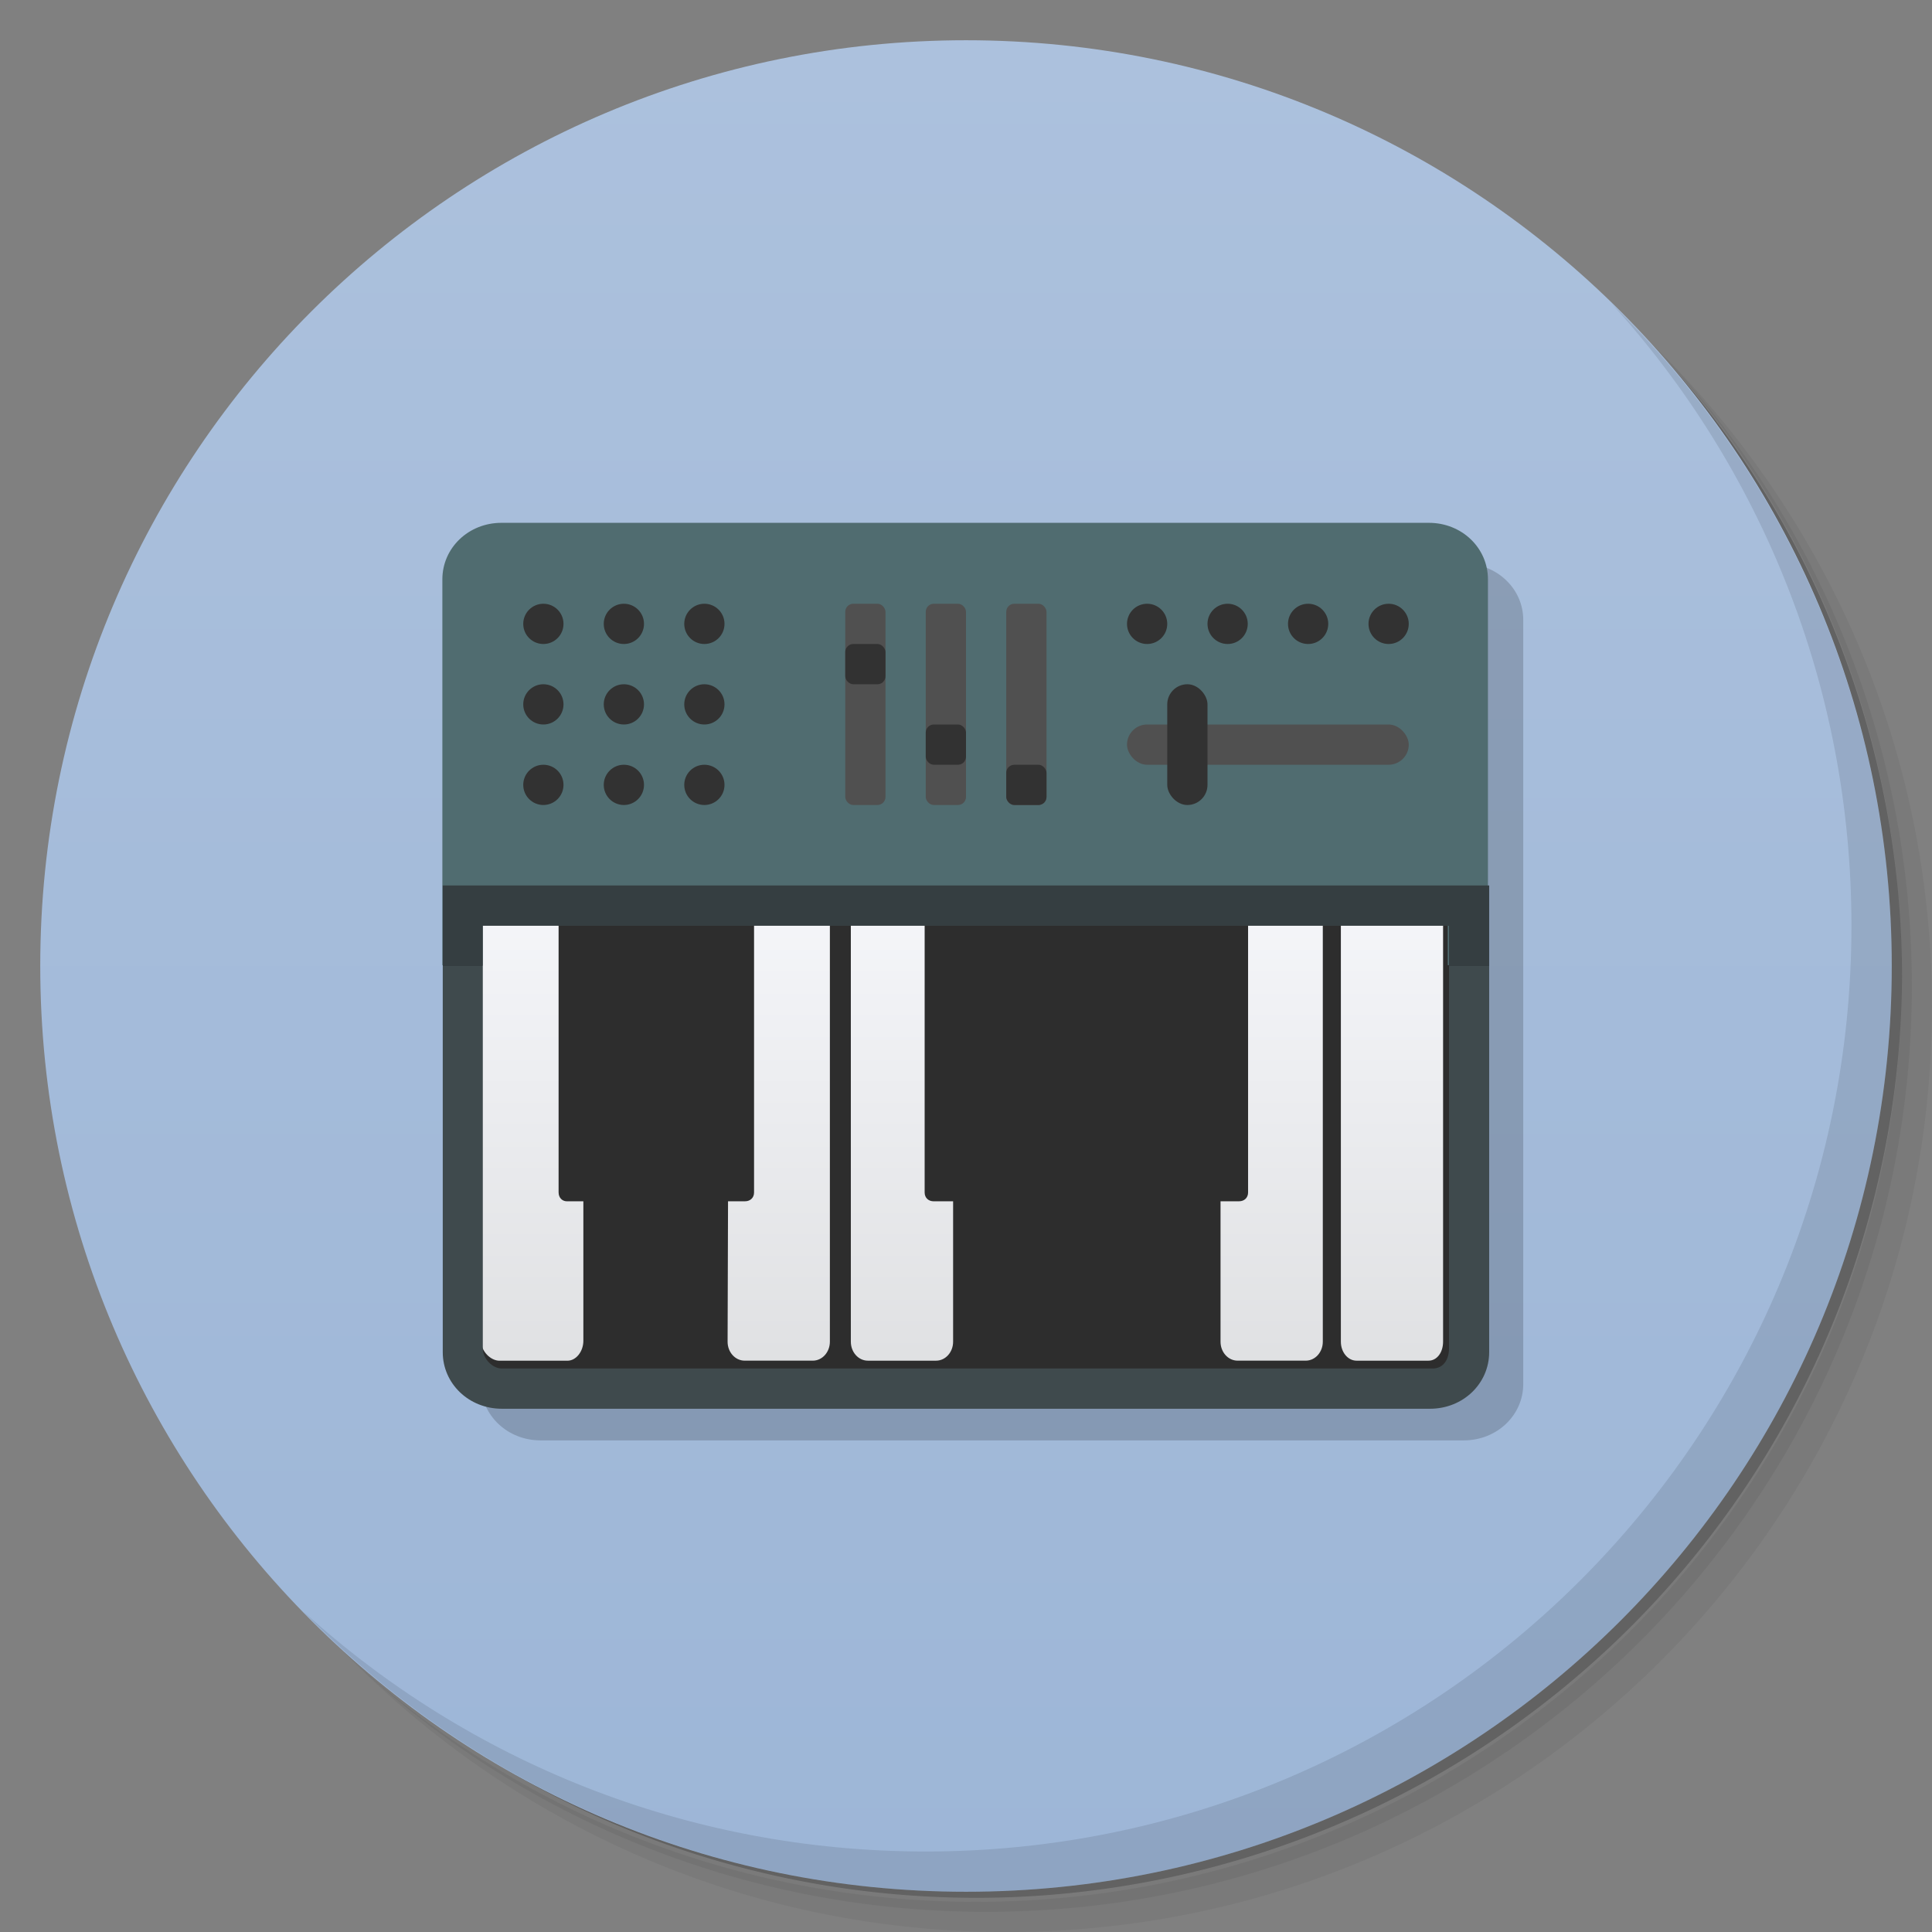 <svg xmlns="http://www.w3.org/2000/svg" xmlns:xlink="http://www.w3.org/1999/xlink" viewBox="0 0 48 48"><rect x="0" y="0" width="48" height="48" fill="#808080" stroke="none"/><defs><linearGradient id="linearGradient3764" x1="1" x2="47" gradientUnits="userSpaceOnUse" gradientTransform="matrix(0,-1,1,0,-1.5e-6,48)"><stop stop-color="#9db6d7" stop-opacity="1"/><stop offset="1" stop-color="#acc1dd" stop-opacity="1"/></linearGradient><linearGradient xlink:href="#linearGradient2762" id="linearGradient4023" gradientUnits="userSpaceOnUse" gradientTransform="matrix(0.881,0,0,1.041,19.369,-48.865)" y1="209.78" x2="0" y2="89.29"/><linearGradient id="linearGradient2762"><stop stop-color="#dfe0e2"/><stop stop-color="#fafbff" offset="1"/></linearGradient><linearGradient xlink:href="#linearGradient2762" id="linearGradient3217" gradientUnits="userSpaceOnUse" gradientTransform="matrix(0.81,0,0,1.041,105.378,-48.865)" y1="209.78" x2="0" y2="89.29"/></defs><g><path d="m 36.31 5 c 5.859 4.062 9.688 10.831 9.688 18.5 c 0 12.426 -10.07 22.5 -22.5 22.5 c -7.669 0 -14.438 -3.828 -18.5 -9.688 c 1.037 1.822 2.306 3.499 3.781 4.969 c 4.085 3.712 9.514 5.969 15.469 5.969 c 12.703 0 23 -10.298 23 -23 c 0 -5.954 -2.256 -11.384 -5.969 -15.469 c -1.469 -1.475 -3.147 -2.744 -4.969 -3.781 z m 4.969 3.781 c 3.854 4.113 6.219 9.637 6.219 15.719 c 0 12.703 -10.297 23 -23 23 c -6.081 0 -11.606 -2.364 -15.719 -6.219 c 4.16 4.144 9.883 6.719 16.219 6.719 c 12.703 0 23 -10.298 23 -23 c 0 -6.335 -2.575 -12.06 -6.719 -16.219 z" opacity="0.05"/><path d="m 41.28 8.781 c 3.712 4.085 5.969 9.514 5.969 15.469 c 0 12.703 -10.297 23 -23 23 c -5.954 0 -11.384 -2.256 -15.469 -5.969 c 4.113 3.854 9.637 6.219 15.719 6.219 c 12.703 0 23 -10.298 23 -23 c 0 -6.081 -2.364 -11.606 -6.219 -15.719 z" opacity="0.1"/><path d="m 31.25 2.375 c 8.615 3.154 14.75 11.417 14.75 21.13 c 0 12.426 -10.07 22.5 -22.5 22.5 c -9.708 0 -17.971 -6.135 -21.12 -14.75 a 23 23 0 0 0 44.875 -7 a 23 23 0 0 0 -16 -21.875 z" opacity="0.2"/></g><g><path d="m 24 1 c 12.703 0 23 10.297 23 23 c 0 12.703 -10.297 23 -23 23 -12.703 0 -23 -10.297 -23 -23 0 -12.703 10.297 -23 23 -23 z" fill="url(#linearGradient3764)" fill-opacity="1"/></g><g><path d="m 40.03 7.531 c 3.712 4.084 5.969 9.514 5.969 15.469 0 12.703 -10.297 23 -23 23 c -5.954 0 -11.384 -2.256 -15.469 -5.969 4.178 4.291 10.01 6.969 16.469 6.969 c 12.703 0 23 -10.298 23 -23 0 -6.462 -2.677 -12.291 -6.969 -16.469 z" opacity="0.1"/></g><g><g transform="translate(0,1)"><g transform="scale(3.543,3.543)"><g transform="matrix(0.035,0,0,0.033,0.1,3.774)"><g><g transform="translate(-695.2,0)"><g><g><path d="m 800.62 -3.161 185.02 0 c 6.587 0 11.889 5.329 11.889 11.949 l 0 162.42 c 0 6.62 -5.302 11.949 -11.889 11.949 l -185.02 0 c -6.587 0 -11.889 -5.329 -11.889 -11.949 l 0 -162.42 c 0 -6.62 5.303 -11.949 11.889 -11.949 z" fill="#000" fill-opacity="0.173"/><path d="m 985.48 39.19 0 123.56 c 0 6.62 -1.287 7.714 -7.874 7.714 l -185.02 0 c -6.587 0 -7.831 -1.095 -7.874 -7.714 l 0 -123.56 z" fill="#2d2d2d" fill-opacity="1"/><path d="m 862.81 64.59 c 0 0 0.002 59.61 0.002 97.6 0 2.233 1.525 4.03 3.415 4.03 l 13.66 0 c 1.89 0 3.415 -1.801 3.415 -4.03 l 0 -29.838 -3.913 0 c -0.986 0 -1.79 -0.707 -1.79 -1.872 l 0.002 -65.886 z" fill="url(#linearGradient4023)"/><path d="m 907.99 132.35 -3.977 0 c -0.99 0 -1.805 -0.704 -1.793 -1.872 l 0 -65.886 -9.229 0 -0.003 65.886 c -0.006 1.164 -0.828 2.093 -1.793 1.872 l -3.696 0 0 29.838 c 0 2.233 1.527 4.03 3.42 4.03 l 13.651 0 c 1.893 0 3.42 -1.801 3.42 -4.03 z" fill="url(#linearGradient4023)"/><path d="m 942.4 64.59 0 65.886 c 0 1.166 -0.804 1.872 -1.793 1.872 l -3.727 0 0 29.838 c 0 2.233 1.527 4.03 3.42 4.03 l 13.651 0 c 1.893 0 3.42 -1.801 3.42 -4.03 l 0 -97.6 z" fill="url(#linearGradient4023)"/><path d="m 917.62 64.59 0 65.886 c 0 1.168 -0.802 1.872 -1.79 1.872 l -3.643 0 0.004 29.838 c 0.005 2.233 1.519 4.03 3.409 4.03 l 13.662 0 c 1.89 0 3.415 -1.801 3.415 -4.03 l 0 -29.838 -3.889 0 c -0.987 0 -1.79 -0.706 -1.79 -1.872 l -0 -65.886 z" fill="url(#linearGradient4023)"/><path d="m 788.73 64.6 0 97.4 c 0 2.232 1.916 4.229 3.688 4.229 l 13.601 0 c 1.772 0 3.202 -1.996 3.202 -4.229 l 0 -29.644 -3.284 0 c -0.931 0 -1.678 -0.732 -1.678 -1.904 l 0 -65.852 z" fill="url(#linearGradient4023)"/><path d="m 833.91 132.35 -3.483 0 c -0.99 0 -1.765 -0.704 -1.765 -1.872 l 0 -65.885 -9.864 0 0 65.852 c 0 1.172 -0.831 1.798 -1.82 1.904 l -3.559 0 0 29.839 c 0 2.233 1.527 4.03 3.42 4.03 l 13.651 0 c 1.893 0 3.42 -1.801 3.42 -4.03 z" fill="url(#linearGradient4023)"/><path d="m 843.42 64.59 0 65.886 c 0 1.168 -0.803 1.872 -1.793 1.872 l -3.42 0 -0.088 29.838 c -0.005 2.233 1.527 4.03 3.42 4.03 l 13.651 0 c 1.893 0 3.42 -1.801 3.42 -4.03 0.006 -21.373 0 -97.6 0 -97.6 z" fill="url(#linearGradient4023)"/><path d="m 960.99 64.59 0 97.6 c 0 2.233 1.401 4.03 3.139 4.03 l 14.415 0 c 1.737 0 2.925 -1.801 2.925 -4.03 l 0 -97.59 z" fill="url(#linearGradient3217)"/></g></g></g></g></g><path d="m 12.469 12 c -0.82 0 -1.469 0.625 -1.469 1.406 0 3.198 0 6.396 0 9.594 l 1 0 0 -1 24 0 0 1 1 0 c 0 -3.198 0 -6.396 0 -9.594 c 0 -0.782 -0.649 -1.406 -1.469 -1.406" transform="scale(0.282,0.282)" fill="#506c70" fill-opacity="1"/></g><g transform="translate(11,0)"><circle r="0.5" cy="14.5" cx="2.5" fill="#323232" fill-opacity="1"/><circle r="0.5" cy="14.5" cx="4.5" fill="#323232" fill-opacity="1"/><circle r="0.5" cy="14.5" cx="6.5" fill="#323232" fill-opacity="1"/><circle r="0.5" cy="16.5" cx="2.5" fill="#323232" fill-opacity="1"/><circle r="0.5" cy="16.5" cx="4.5" fill="#323232" fill-opacity="1"/><circle r="0.5" cy="16.5" cx="6.5" fill="#323232" fill-opacity="1"/><circle r="0.5" cy="18.5" cx="4.5" fill="#323232" fill-opacity="1"/><circle r="0.5" cy="18.5" cx="6.5" fill="#323232" fill-opacity="1"/><circle r="0.5" cy="18.5" cx="2.5" fill="#323232" fill-opacity="1"/></g><path d="m 11 21 0 11.594 c 0 0.782 0.649 1.406 1.469 1.406 l 23.06 0 c 0.82 0 1.469 -0.625 1.469 -1.406 l 0 -11.594 z m 25 1 0 10.5 c 0 0.264 -0.13 0.5 -0.406 0.5 l -23.13 0 c -0.221 0 -0.469 -0.236 -0.469 -0.5 l 0 -10.5 z" fill="#3f4a4d" fill-opacity="1"/><path d="m 11 21 c 0 0.667 0 1.333 0 2 l 1 0 0 -1 24 0 0 1 1 0 c 0 -0.667 0 -1.333 0 -2 z" fill="#000" fill-opacity="0.157"/></g><rect rx="0.2" y="15" x="23" height="5" width="1" fill="#505050" stroke="none" fill-opacity="1"/><rect rx="0.2" y="18" x="23" height="1" width="1" fill="#323232" stroke="none" fill-opacity="1"/><rect width="1" height="5" x="25" y="15" rx="0.2" fill="#505050" stroke="none" fill-opacity="1"/><rect width="1" height="1" x="25" y="19" rx="0.2" fill="#323232" stroke="none" fill-opacity="1"/><rect width="1" height="5" x="21" y="15" rx="0.2" fill="#505050" stroke="none" fill-opacity="1"/><rect width="1" height="1" x="21" y="16" rx="0.2" fill="#323232" stroke="none" fill-opacity="1"/><rect rx="0.5" y="18" x="28" height="1" width="7" fill="#505050" stroke="none" fill-opacity="1"/><rect rx="0.5" y="17" x="29" height="3" width="1" fill="#323232" stroke="none" fill-opacity="1"/><circle r="0.5" cy="15.5" cx="28.5" fill="#323232" stroke="none" fill-opacity="1"/><circle r="0.5" cy="15.5" cx="30.5" fill="#323232" stroke="none" fill-opacity="1"/><circle r="0.5" cy="15.5" cx="32.5" fill="#323232" stroke="none" fill-opacity="1"/><circle r="0.5" cy="15.5" cx="34.5" fill="#323232" stroke="none" fill-opacity="1"/></g></svg>